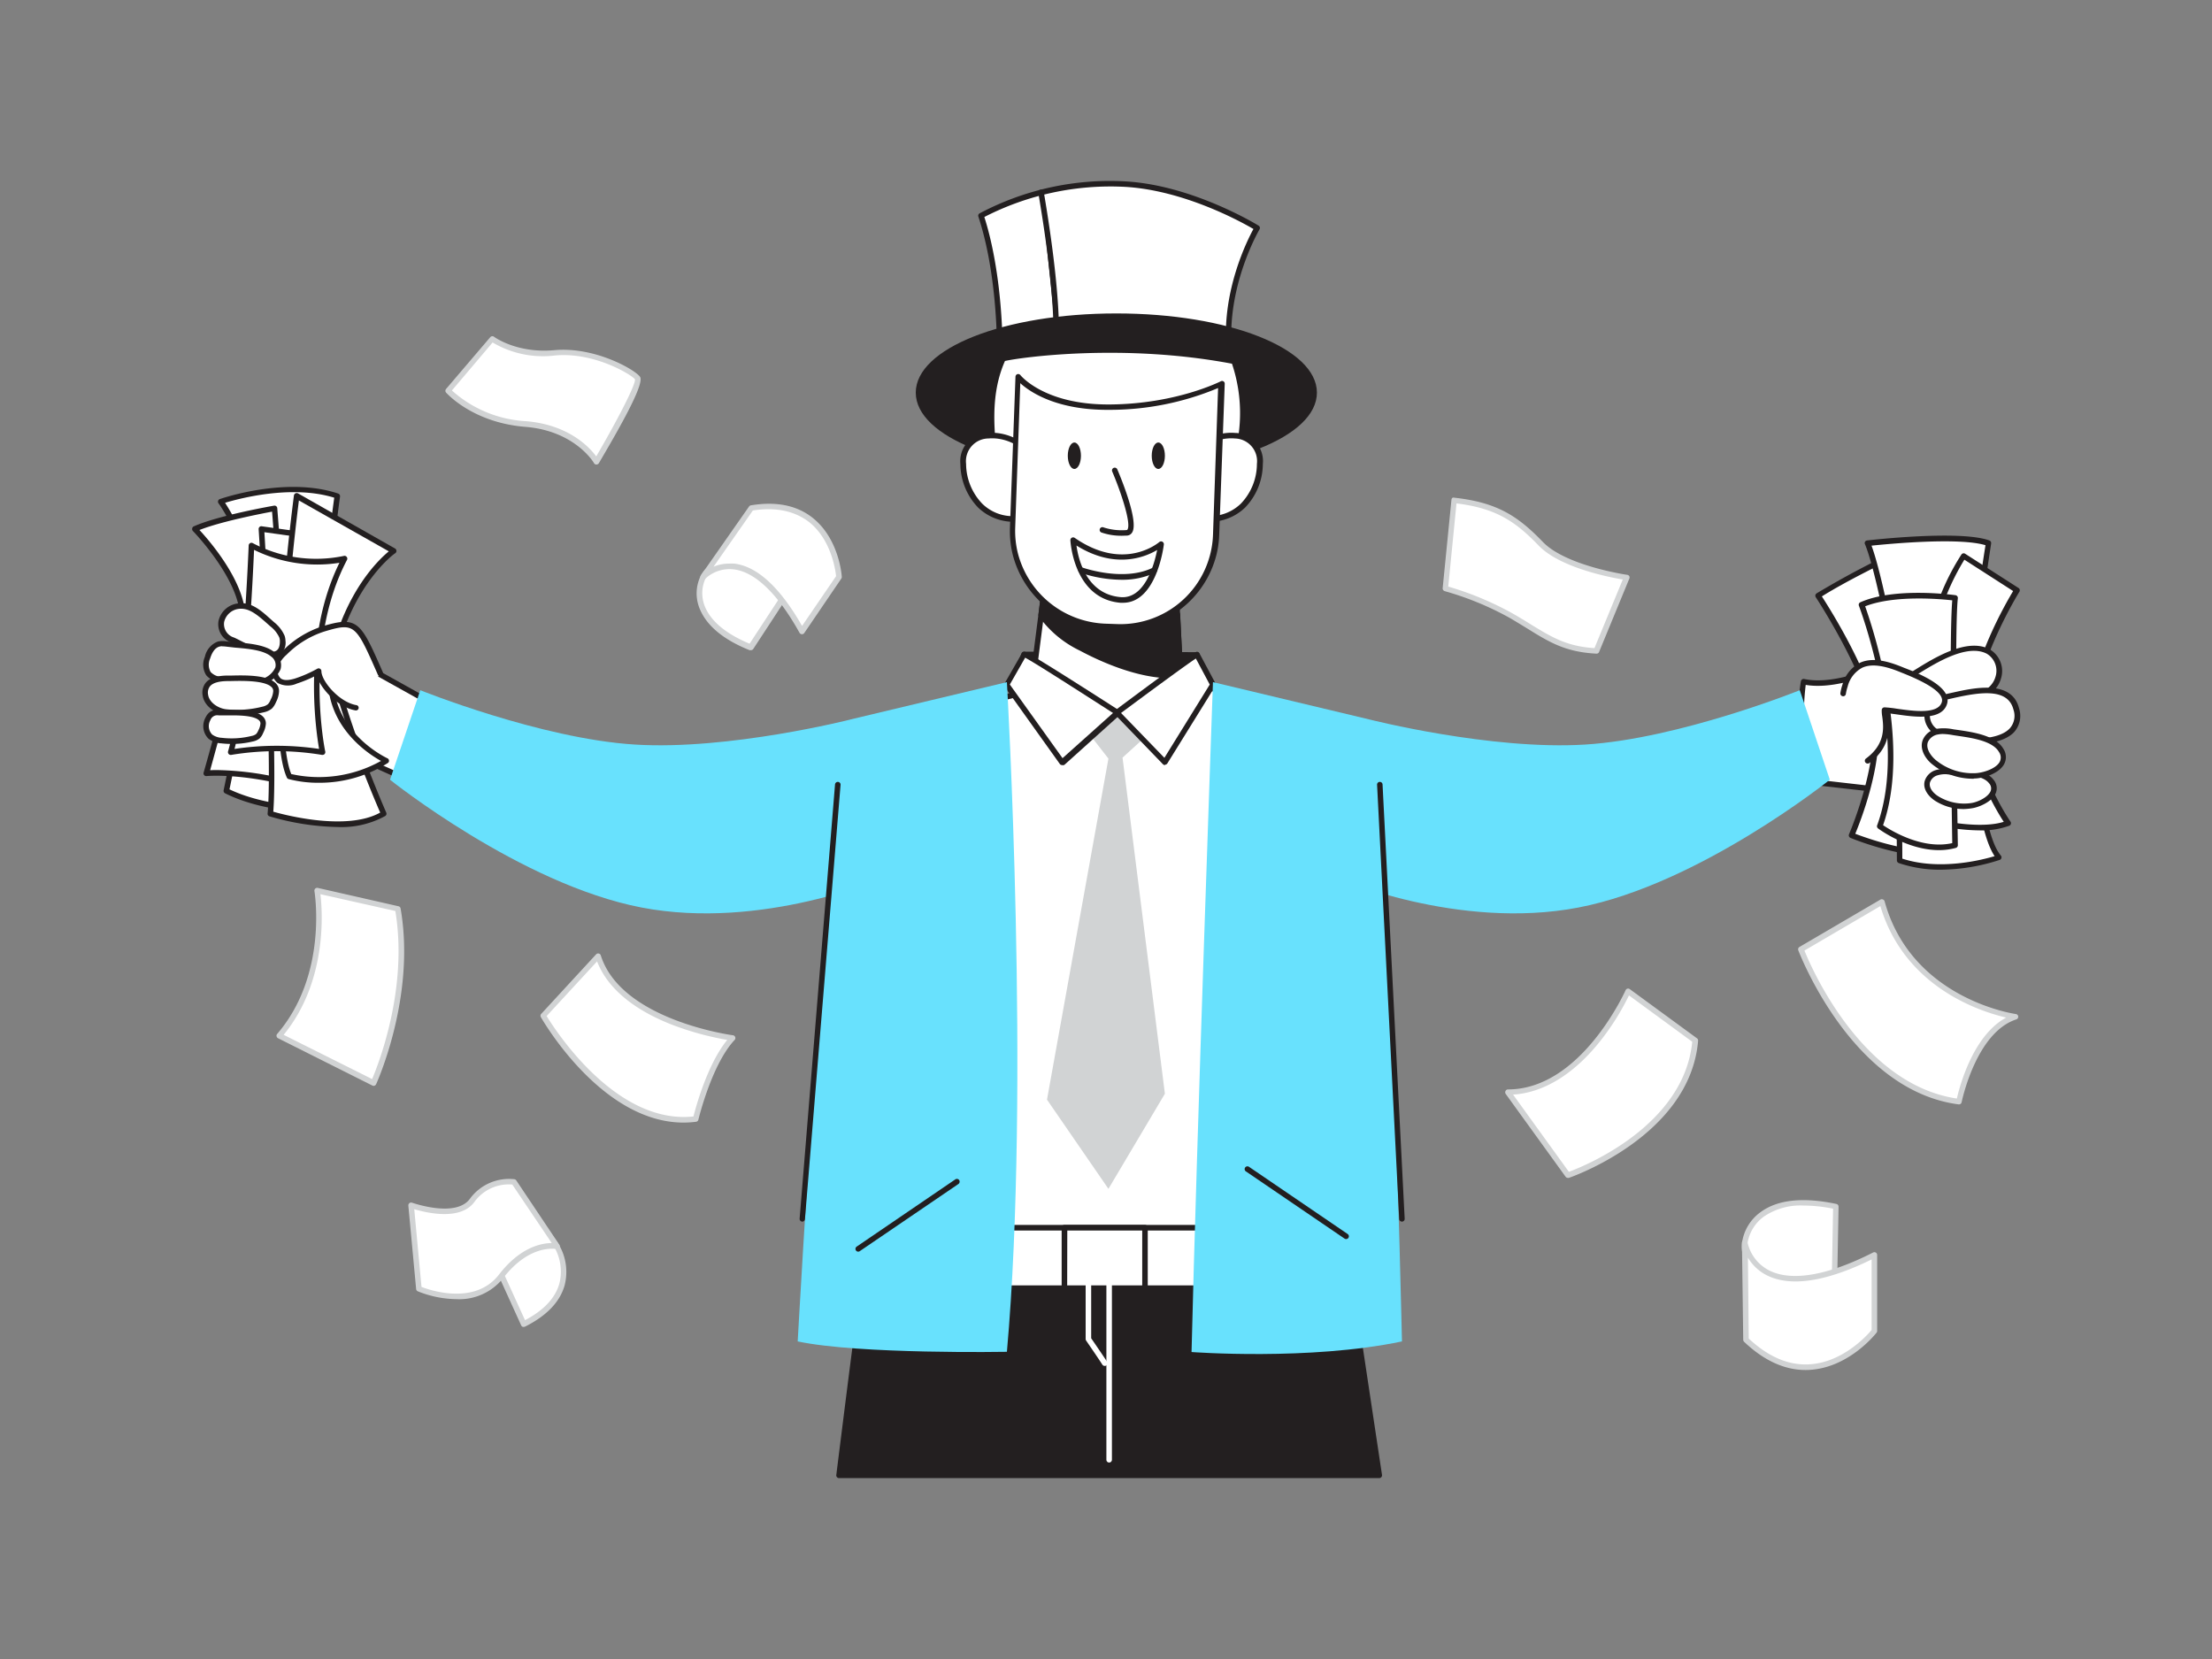 <svg xmlns="http://www.w3.org/2000/svg" viewBox="0 0 400 300"><rect x="0" y="0" width="400" height="300" fill="#808080" stroke="none"/><g id="_377_explosion_flatline" data-name="#377_explosion_flatline"><path d="M249.41,266.79l-7.85-52.19-81.7-7.15c-.66.76-4.06,26.64-8.14,59.34Z" fill="#231f20"/><path d="M249.41,267.29H151.72a.5.5,0,0,1-.49-.57c7.29-58.48,7.94-59.24,8.25-59.6a.48.48,0,0,1,.42-.17l81.7,7.16a.49.49,0,0,1,.45.42l7.86,52.18a.48.48,0,0,1-.12.4A.49.49,0,0,1,249.41,267.29Zm-97.12-1h96.54l-7.71-51.22-81-7.09C159.67,209.77,157.84,221.83,152.29,266.29Z" fill="#231f20"/><polygon points="177.75 127.06 177.75 226.56 227.8 226.56 223.31 125.11 199.77 121.61 177.75 127.06" fill="#fff"/><path d="M227.8,227.06H177.75a.5.5,0,0,1-.5-.5v-99.5a.51.51,0,0,1,.38-.49l22-5.44a.4.4,0,0,1,.19,0l23.54,3.49a.5.5,0,0,1,.43.47l4.49,101.46a.55.55,0,0,1-.14.37A.51.51,0,0,1,227.8,227.06Zm-49.55-1h49l-4.44-100.52-23-3.42-21.54,5.33Z" fill="#231f20"/><rect x="173.25" y="222.02" width="53.04" height="10.93" fill="#fff"/><path d="M226.28,233.44h-53a.5.5,0,0,1-.5-.5V222a.5.5,0,0,1,.5-.5h53a.5.5,0,0,1,.5.5v10.92A.5.5,0,0,1,226.28,233.44Zm-52.53-1h52v-9.92h-52Z" fill="#231f20"/><rect x="192.48" y="222.02" width="14.57" height="10.93" fill="#fff"/><path d="M207.05,233.44H192.48a.5.5,0,0,1-.5-.5V222a.5.5,0,0,1,.5-.5h14.57a.5.5,0,0,1,.5.5v10.92A.5.5,0,0,1,207.05,233.44Zm-14.07-1h13.57v-9.92H193Z" fill="#231f20"/><polygon points="196.57 132.21 200.44 137.18 189.33 198.85 200.44 214.98 210.65 197.78 202.99 137 208.26 132.21 202.1 128.87 196.57 132.21" fill="#d1d3d4"/><path d="M62.31,118.39l14.55,8.1S73.31,137.22,71.6,140l-16.9-7.61Z" fill="#fff"/><path d="M71.6,140.53a.46.46,0,0,1-.2-.05l-16.91-7.6a.53.53,0,0,1-.27-.3.51.51,0,0,1,0-.4l7.61-14a.48.48,0,0,1,.3-.24.51.51,0,0,1,.38,0l14.55,8.11a.48.48,0,0,1,.23.59c-.14.44-3.58,10.82-5.3,13.64A.51.51,0,0,1,71.6,140.53Zm-16.21-8.35,16,7.2c1.54-2.84,4.24-10.79,4.86-12.65L62.5,119.07Z" fill="#231f20"/><path d="M76,124.81s21.76,8.77,38.8,9.83,39.08-4.55,39.08-4.55l6,28.59s-22,9.62-43.86,5.43S70.53,141,70.53,141Z" fill="#68e1fd"/><path d="M180.75,61.72s0-12.45-3.36-22.71a49.48,49.48,0,0,1,26.07-5.72c12.26.68,23.87,7.94,23.87,7.94s-6.12,10.22-5,22C222.3,63.26,197.24,56.84,180.75,61.72Z" fill="#fff"/><path d="M222.3,63.76h-.12c-.25-.07-25.12-6.34-41.28-1.56a.48.48,0,0,1-.44-.07.52.52,0,0,1-.21-.4c0-.13,0-12.49-3.33-22.56a.48.48,0,0,1,.21-.58,50.26,50.26,0,0,1,26.36-5.79c12.25.68,24,7.94,24.1,8a.49.49,0,0,1,.17.68c-.06.1-6,10.24-5,21.74a.51.51,0,0,1-.17.42A.5.5,0,0,1,222.3,63.76ZM195.54,59.4a125.09,125.09,0,0,1,26.21,3.21c-.71-10.18,3.79-19.16,4.91-21.2-2.16-1.27-12.51-7-23.22-7.62A49.93,49.93,0,0,0,178,39.24c2.8,8.79,3.2,19.13,3.26,21.82A54.78,54.78,0,0,1,195.54,59.4Z" fill="#231f20"/><path d="M188.28,34.8c-.07,0,2.87,15.51,2.74,26.47" fill="#231f20"/><path d="M191,61.77h0a.5.5,0,0,1-.49-.51c.07-6.1-.79-14.61-2.57-25.3-.23-1.42-.25-1.53.2-1.65a.52.52,0,0,1,.63.48c0,.12.07.47.16,1,1.78,10.75,2.65,19.32,2.58,25.48A.51.51,0,0,1,191,61.77Z" fill="#231f20"/><ellipse cx="201.87" cy="70.98" rx="35.77" ry="13.82" fill="#231f20"/><path d="M201.87,85.29C181.53,85.29,165.6,79,165.6,71s15.93-14.32,36.27-14.32S238.14,63,238.14,71,222.21,85.29,201.87,85.29Zm0-27.63c-19.45,0-35.27,6-35.27,13.32s15.82,13.31,35.27,13.31,35.27-6,35.27-13.31S221.32,57.66,201.87,57.66Z" fill="#231f20"/><polygon points="185.17 118.3 216.45 118.39 215.9 128.97 193.81 128.97 183.08 124.42 185.17 118.3" fill="#231f20"/><path d="M215.9,129.47H193.81a.43.43,0,0,1-.19,0l-10.73-4.55a.5.5,0,0,1-.28-.62l2.09-6.12a.51.51,0,0,1,.47-.34h0l31.28.09a.48.48,0,0,1,.36.16.5.5,0,0,1,.14.37L216.4,129A.51.51,0,0,1,215.9,129.47Zm-22-1h21.51l.5-9.58-30.39-.09-1.82,5.34Z" fill="#231f20"/><path d="M181.36,64.84c-3.43,7.53-1.76,15.45-.9,23.32a2.61,2.61,0,0,0,.57,1.63c1,1.07,3,.37,4.37.35,1.94,0,3.93.26,5.87.35,3.35.15,6.7.25,10.06.2,4.83-.06,9.69.31,14.49-.38,2-.29,3.45-.29,4.8-1.75a11.58,11.58,0,0,0,2.12-3.42c.29-.7.53-1.41.75-2.11a28.39,28.39,0,0,0-.34-17.72C201.87,61.21,182.5,64.47,181.36,64.84Z" fill="#fff"/><path d="M208.53,91.23l-2.95,0c-1.42,0-2.83,0-4.25,0-2.93,0-6.14,0-10.08-.21-.75,0-1.51-.09-2.27-.15-1.18-.1-2.39-.19-3.57-.19-.33,0-.71.06-1.12.11-1.2.16-2.69.35-3.62-.61a3.1,3.1,0,0,1-.71-1.93c-.12-1.07-.25-2.15-.38-3.22-.83-6.75-1.69-13.73,1.33-20.36a.5.5,0,0,1,.3-.27c1.52-.49,20.79-3.63,42,.46a.52.52,0,0,1,.38.32,29.06,29.06,0,0,1,.35,18,22.06,22.06,0,0,1-.77,2.16A12.14,12.14,0,0,1,221,88.9c-1.31,1.41-2.66,1.59-4.38,1.81l-.72.1A51.82,51.82,0,0,1,208.53,91.23Zm-5.92-1,3,0a66.41,66.41,0,0,0,10.16-.39l.73-.1c1.64-.21,2.71-.35,3.78-1.5a10.78,10.78,0,0,0,2-3.27,21.14,21.14,0,0,0,.74-2.07,28.05,28.05,0,0,0-.24-17.13c-19.88-3.77-38.52-1.09-41.05-.49-2.79,6.31-1.95,13.07-1.15,19.61.13,1.08.27,2.15.38,3.23a2.25,2.25,0,0,0,.44,1.34c.58.61,1.69.46,2.77.32a11.5,11.5,0,0,1,1.24-.12c1.21,0,2.46.09,3.66.19.75.06,1.5.12,2.23.16,3.93.18,7.12.24,10,.2Z" fill="#231f20"/><path d="M187.34,84.76c-1-6.76-13.48-8.81-13.17-.86a10.93,10.93,0,0,0,3.07,7.54,8.48,8.48,0,0,0,8.38,2" fill="#fff"/><path d="M183.22,94.36a9.29,9.29,0,0,1-6.33-2.56,11.43,11.43,0,0,1-3.22-7.88,5.1,5.1,0,0,1,5-5.63c3.88-.35,8.6,2.2,9.2,6.4a.5.5,0,0,1-.43.56.48.48,0,0,1-.56-.42c-.52-3.65-4.69-5.85-8.12-5.54a4.11,4.11,0,0,0-4.06,4.59,10.49,10.49,0,0,0,2.92,7.2A7.9,7.9,0,0,0,185.45,93a.5.5,0,0,1,.64.3.51.51,0,0,1-.31.64A7.56,7.56,0,0,1,183.22,94.36Z" fill="#231f20"/><path d="M214.63,84.76c1-6.76,13.47-8.81,13.16-.86a10.92,10.92,0,0,1-3.06,7.54,8.49,8.49,0,0,1-8.38,2" fill="#fff"/><path d="M218.75,94.36a7.62,7.62,0,0,1-2.57-.43.5.5,0,0,1-.3-.64.49.49,0,0,1,.64-.3,8,8,0,0,0,7.86-1.91,10.43,10.43,0,0,0,2.91-7.2,4.1,4.1,0,0,0-4-4.59c-3.43-.31-7.61,1.89-8.12,5.54a.5.5,0,0,1-1-.14c.59-4.2,5.33-6.75,9.19-6.4a5.09,5.09,0,0,1,5,5.63,11.43,11.43,0,0,1-3.22,7.88A9.26,9.26,0,0,1,218.75,94.36Z" fill="#231f20"/><path d="M186.37,125.94s5.79,2.62,15.73,2.93,11.59-2.09,11.59-2.09l-.24-4.71-.55-11-.52-10.24-22.69-.7-1.08,8.33-.33,2.7Z" fill="#fff"/><path d="M203.81,129.4l-1.73,0c-9.92-.31-15.68-2.86-15.91-3a.48.48,0,0,1-.29-.52l3.32-25.77a.47.47,0,0,1,.51-.44l22.69.7a.49.49,0,0,1,.48.47l1.31,25.92a.56.56,0,0,1-.09.31C213.92,127.32,212.22,129.4,203.81,129.4Zm-16.89-3.77a46.82,46.82,0,0,0,15.19,2.74c8.14.25,10.57-1.35,11.07-1.78l-1.27-25.24-21.78-.66Z" fill="#231f20"/><path d="M188.28,111.2a19.32,19.32,0,0,0,7.22,6c4.79,2.55,12,5.47,17.95,4.85l-.55-11a62.69,62.69,0,0,1-13.08-.32c-3.82-.42-7.75-.87-11.21-2.29Z" fill="#231f20"/><path d="M211.76,122.65c-6.14,0-12.85-3.05-16.49-5a19.48,19.48,0,0,1-7.41-6.19.47.47,0,0,1-.08-.33l.33-2.7a.51.51,0,0,1,.69-.4c3.5,1.43,7.52,1.86,11.07,2.25a61.93,61.93,0,0,0,13,.32.5.5,0,0,1,.37.12.49.49,0,0,1,.17.36l.55,11a.51.51,0,0,1-.45.53A16.63,16.63,0,0,1,211.76,122.65Zm-23-11.57a19,19,0,0,0,7,5.7c3.79,2,11,5.28,17.19,4.83l-.5-10a62.7,62.7,0,0,1-12.67-.37A44.32,44.32,0,0,1,189,109.2Z" fill="#231f20"/><path d="M220.84,69.37l-1,27.33a17.07,17.07,0,0,1-.47,3.46,17.38,17.38,0,0,1-17.51,13.19l-2-.08a17.25,17.25,0,0,1-16.78-17.84l1-27.32s4.3,5.61,16.61,5.5S220.84,69.37,220.84,69.37Z" fill="#fff"/><path d="M202.5,113.86h-.61l-2-.08a17.94,17.94,0,0,1-16.72-13.34,17.54,17.54,0,0,1-.54-5l1-27.32a.51.51,0,0,1,.34-.46.52.52,0,0,1,.55.17c.05.06,4.26,5.31,15.88,5.31h.34c12-.1,19.87-4.14,20-4.18a.47.47,0,0,1,.5,0,.48.48,0,0,1,.23.44l-1,27.32a17.24,17.24,0,0,1-.49,3.57A17.92,17.92,0,0,1,202.5,113.86Zm-18-44.56-.92,26.14a16.63,16.63,0,0,0,.52,4.74,17,17,0,0,0,15.78,12.6l2,.07a16.75,16.75,0,0,0,17.47-16.17l.92-26.51a50.64,50.64,0,0,1-19.64,3.94C191.13,74.2,186.31,70.93,184.51,69.3Z" fill="#231f20"/><path d="M201.59,85.08s4.72,11.07,2.19,11.27a10.84,10.84,0,0,1-4.37-.51" fill="#fff"/><path d="M202.86,96.88a10.9,10.9,0,0,1-3.63-.57.5.5,0,1,1,.35-.93,10.76,10.76,0,0,0,4.16.47.18.18,0,0,0,.15-.1c.69-1.14-1.2-6.81-2.76-10.47a.5.5,0,1,1,.92-.39c.66,1.55,3.9,9.38,2.69,11.38a1.17,1.17,0,0,1-.92.58Z" fill="#231f20"/><ellipse cx="194.28" cy="82.41" rx="1.19" ry="2.39" fill="#231f20"/><ellipse cx="209.46" cy="82.41" rx="1.19" ry="2.39" fill="#231f20"/><path d="M216.45,118.39c-.43,0-14.49,10.48-14.49,10.48l8.69,9,8.69-14Z" fill="#fff"/><path d="M210.65,138.35a.52.52,0,0,1-.36-.16l-8.69-9a.48.48,0,0,1-.13-.39.46.46,0,0,1,.2-.36c14.18-10.58,14.57-10.58,14.78-10.58a.5.5,0,0,1,.44.27l2.89,5.41a.5.5,0,0,1,0,.5l-8.68,14a.48.48,0,0,1-.37.23Zm-7.93-9.42,7.84,8.11,8.2-13.25-2.51-4.71C214.52,120.2,207.61,125.29,202.72,128.93Z" fill="#231f20"/><path d="M185.17,118.3c.46,0,16.93,10.57,16.93,10.57l-10,9-10.05-14Z" fill="#fff"/><path d="M192.06,138.35H192a.49.49,0,0,1-.35-.2l-10-14a.48.48,0,0,1,0-.54l3.16-5.51a.5.5,0,0,1,.43-.25c.18,0,.61,0,17.2,10.65a.51.51,0,0,1,.23.38.5.5,0,0,1-.17.41l-10,9A.51.51,0,0,1,192.06,138.35Zm-9.45-14.57,9.53,13.32,9.13-8.17c-5.82-3.73-14-9-15.89-10Z" fill="#231f20"/><path d="M203.08,109l-.47,0c-8.5-.72-9.05-11.21-9.05-11.31a.5.5,0,0,1,.78-.43c8.84,6.12,15,1,15.3.76a.5.5,0,0,1,.56-.06.51.51,0,0,1,.26.5C210.41,98.89,209.12,109,203.08,109Zm-8.42-10.36c.34,2.51,1.81,8.82,8,9.34,4.35.35,6.07-5.9,6.59-8.53C207.11,100.74,201.63,103,194.66,98.65Z" fill="#231f20"/><path d="M202.8,104.84a23.84,23.84,0,0,1-7.49-1.29.49.49,0,0,1-.3-.64.51.51,0,0,1,.64-.3c.08,0,7.53,2.71,12.91,0a.5.5,0,0,1,.67.23.51.51,0,0,1-.22.67A14,14,0,0,1,202.8,104.84Z" fill="#231f20"/><path d="M64.39,115.36S46.71,125.8,52.7,131.69" fill="#fff"/><path d="M52.7,132.19a.49.49,0,0,1-.35-.15A4.27,4.27,0,0,1,51,128.31c.73-6,12.63-13.08,13.13-13.38a.51.51,0,0,1,.69.18.49.49,0,0,1-.18.68c-.12.08-12,7.14-12.65,12.64a3.3,3.3,0,0,0,1.06,2.9.5.5,0,0,1-.35.86Z" fill="#231f20"/><path d="M40.93,143s5.9-27.71,5.22-36-6.23-16.28-6.23-16.28,11.8-4.1,21.07-1c0,0-5.55,39.83-2.3,47.87s3.62,8.92,3.62,8.92S49.63,147.36,40.93,143Z" fill="#fff"/><path d="M59.48,147.06c-4.27,0-12.48-.46-18.77-3.6a.5.5,0,0,1-.27-.56c.06-.27,5.87-27.73,5.21-35.89s-6.09-16-6.14-16a.5.5,0,0,1,.24-.76c.49-.17,12.08-4.13,21.4-1a.51.51,0,0,1,.34.54c-.06.4-5.5,39.79-2.34,47.62s3.6,8.87,3.62,8.91a.5.5,0,0,1,0,.46.49.49,0,0,1-.39.24C62.19,147,61.13,147.06,59.48,147.06Zm-18-4.33c7.3,3.49,17.35,3.39,20.07,3.29l-3.35-8.26C55.11,130,59.82,94.54,60.44,90c-7.74-2.4-17.25.17-19.74.92,1.28,2,5.36,8.77,5.95,16C47.29,114.8,42.24,139.23,41.5,142.73Z" fill="#231f20"/><path d="M49.66,91.93s-10,1.74-14.45,3.73c0,0,9.38,9.57,8.61,16.9s-6.55,27.27-6.55,27.27,6.19-.67,16.21,2.06Z" fill="#fff"/><path d="M53.48,142.39l-.13,0c-9.8-2.67-16-2.05-16-2.05a.5.5,0,0,1-.43-.17.48.48,0,0,1-.1-.46c.06-.2,5.77-20,6.53-27.18.74-7-8.37-16.41-8.46-16.5a.49.49,0,0,1-.14-.44A.52.52,0,0,1,35,95.2c4.48-2,14.15-3.69,14.56-3.76a.5.5,0,0,1,.39.1.48.48,0,0,1,.19.35l3.83,50a.49.49,0,0,1-.18.42A.47.47,0,0,1,53.48,142.39Zm-14.24-3.14a55.08,55.08,0,0,1,13.69,2L49.2,92.52c-2,.38-9.16,1.76-13.13,3.32,2,2.15,8.94,10.21,8.25,16.77S39,135.65,38,139.28Q38.43,139.25,39.24,139.25Z" fill="#231f20"/><path d="M47.27,95.66s2.61,40.71,1.61,51.49c0,0,13.67,4.26,20.51,0,0,0-12.8-29-9.94-37.57S63.18,97.9,63.18,97.9Z" fill="#fff"/><path d="M61,149.55a46.27,46.27,0,0,1-12.26-1.93.48.48,0,0,1-.35-.52c1-10.61-1.59-51-1.62-51.41a.51.51,0,0,1,.16-.4.47.47,0,0,1,.41-.12L63.25,97.4a.49.49,0,0,1,.34.22.5.5,0,0,1,.07.41s-.91,3.22-3.74,11.71c-2.76,8.3,9.8,36.92,9.93,37.21a.5.5,0,0,1-.2.62A16.49,16.49,0,0,1,61,149.55Zm-11.58-2.77c2.2.63,13.3,3.52,19.33.16-1.6-3.69-12.51-29.31-9.78-37.52,2.17-6.5,3.2-9.88,3.56-11.11L47.81,96.24C48.12,101.31,50.24,136.28,49.42,146.78Z" fill="#231f20"/><path d="M53.65,89.7s-5.47,41.58-1.33,50.7a23.18,23.18,0,0,0,17.57-2.83s-12.82-5.73-9.56-19.18S71.21,99.64,71.21,99.64Z" fill="#fff"/><path d="M57.71,141.55a21.27,21.27,0,0,1-5.53-.67.48.48,0,0,1-.31-.28c-4.16-9.13,1.06-49.27,1.28-51a.51.51,0,0,1,.27-.38.49.49,0,0,1,.47,0L71.46,99.2a.51.51,0,0,1,0,.85c-.08,0-7.51,5.37-10.69,18.46-3.12,12.89,9.16,18.55,9.28,18.61a.47.47,0,0,1,.29.42.46.46,0,0,1-.23.45A23.08,23.08,0,0,1,57.71,141.55Zm-5-1.57a23,23,0,0,0,16.19-2.38C66,136,57,129.94,59.84,118.27c2.77-11.41,8.56-17,10.47-18.57L54.05,90.5C53.35,96.06,49.11,131.36,52.68,140Z" fill="#231f20"/><path d="M45.47,98.64s-1.1,28.59-3.75,37.37a50.42,50.42,0,0,1,16.61,0s-4.14-19.6,4-35C62.31,101,54.6,103.24,45.47,98.64Z" fill="#fff"/><path d="M58.33,136.51h-.1a50.22,50.22,0,0,0-16.42,0,.51.51,0,0,1-.57-.64c2.6-8.62,3.72-37,3.73-37.24a.5.5,0,0,1,.73-.42,24.57,24.57,0,0,0,16.47,2.32.49.49,0,0,1,.52.17.5.5,0,0,1,.06.55c-7.94,15.06-4,34.47-3.93,34.66a.52.52,0,0,1-.14.46A.51.51,0,0,1,58.33,136.51ZM45.94,99.43c-.19,4.55-1.25,27.26-3.53,36a51.74,51.74,0,0,1,15.29,0c-.62-3.63-3-20.11,3.68-33.66A25.83,25.83,0,0,1,45.94,99.43Z" fill="#231f20"/><path d="M64.39,128c-3.4-.58-6.79-4.69-6.74-6.64a24,24,0,0,1-4.13,1.8,3.42,3.42,0,0,1-3,0,2.43,2.43,0,0,1-.71-2.67A6,6,0,0,1,51.47,118a17.57,17.57,0,0,1,7-4.31c6-1.81,6.32-1,10.31,8.06" fill="#fff"/><path d="M64.39,128.47h-.08c-3.29-.56-6.44-4.06-7.06-6.36a23.67,23.67,0,0,1-3.57,1.5,3.92,3.92,0,0,1-3.48-.11,2.91,2.91,0,0,1-.89-3.23,6.36,6.36,0,0,1,1.82-2.59,17.82,17.82,0,0,1,7.19-4.43c6.4-1.93,6.91-.78,10.85,8.17l.07.17a.5.5,0,0,1-.26.66.51.51,0,0,1-.66-.25l-.07-.17c-3.94-8.94-4.09-9.29-9.64-7.62a16.87,16.87,0,0,0-6.79,4.19,5.6,5.6,0,0,0-1.56,2.17,2,2,0,0,0,.52,2.12c.55.38,1.37.37,2.59,0a22.89,22.89,0,0,0,4-1.76.47.47,0,0,1,.5,0,.5.5,0,0,1,.25.44c0,1.76,3.18,5.6,6.32,6.14a.48.48,0,0,1,.41.57A.49.49,0,0,1,64.39,128.47Z" fill="#231f20"/><path d="M50.89,115.11a2.3,2.3,0,0,1,.14.73c.13,5.36-7.06.73-9-.09-3.58-1.5-2.29-6,1.43-6.16,1.81-.09,3.35,1.19,4.69,2.4l1,.89A5.85,5.85,0,0,1,50.89,115.11Z" fill="#fff"/><path d="M49,118.89c-1.84,0-4.23-1.22-5.94-2.1-.49-.25-.9-.46-1.19-.58a3.51,3.51,0,0,1-2.36-3.9,4.09,4.09,0,0,1,4-3.22c1.94-.11,3.57,1.2,5.05,2.53l1,.89a6.39,6.39,0,0,1,1.9,2.44h0a3,3,0,0,1,.16.88,2.85,2.85,0,0,1-1.1,2.68A2.67,2.67,0,0,1,49,118.89Zm-5.32-8.81h-.15a3.1,3.1,0,0,0-3,2.4,2.54,2.54,0,0,0,1.77,2.8c.31.13.74.35,1.25.61,1.78.91,5.1,2.6,6.43,1.77.44-.28.65-.89.63-1.81a2,2,0,0,0-.11-.59,5.45,5.45,0,0,0-1.62-2l-1-.89C46.54,111.21,45.16,110.08,43.64,110.08Z" fill="#231f20"/><path d="M41,116.44a4,4,0,0,0-1.47,0,3.44,3.44,0,0,0-2,2.49,3.3,3.3,0,0,0,.17,2.9,3.47,3.47,0,0,0,2,1.06,20.71,20.71,0,0,0,7,.53c2.5-.24,5.29-2.9,2.68-5.14C47.48,116.71,43.31,116.71,41,116.44Z" fill="#fff"/><path d="M44.69,124a20.8,20.8,0,0,1-5.14-.64,3.87,3.87,0,0,1-2.25-1.24,3.57,3.57,0,0,1-.25-3.35A3.77,3.77,0,0,1,39.43,116a4.44,4.44,0,0,1,1.66,0h0c.44.06.95.1,1.49.14,2.43.2,5.46.45,7.07,1.83A2.88,2.88,0,0,1,50.74,121a4.88,4.88,0,0,1-4.05,2.9C46,124,45.35,124,44.69,124Zm-4.48-7.14a1.77,1.77,0,0,0-.52.06c-.92.24-1.43,1.3-1.69,2.15a2.72,2.72,0,0,0,.09,2.45,3,3,0,0,0,1.71.87,19.66,19.66,0,0,0,6.79.52,3.84,3.84,0,0,0,3.2-2.21,1.88,1.88,0,0,0-.79-2c-1.37-1.17-4.33-1.41-6.5-1.59L41,116.94h0A6.48,6.48,0,0,0,40.21,116.88Z" fill="#231f20"/><path d="M41.25,122.66c-1.93,0-4.45.43-4.11,3,.22,1.73,2.1,2.9,3.71,3.07a18.8,18.8,0,0,0,6.72-.48,2.77,2.77,0,0,0,1.23-.56,3.11,3.11,0,0,0,.61-1,4.19,4.19,0,0,0,.51-1.77C49.9,122.18,43.07,122.66,41.25,122.66Z" fill="#fff"/><path d="M42.88,129.36a18.12,18.12,0,0,1-2.08-.11c-1.85-.2-3.9-1.56-4.16-3.51a2.84,2.84,0,0,1,.6-2.32c.74-.84,2-1.25,4-1.26H42c2.2-.05,6.29-.14,7.83,1.36a1.94,1.94,0,0,1,.63,1.45,4.67,4.67,0,0,1-.55,2,3.64,3.64,0,0,1-.73,1.15,3.38,3.38,0,0,1-1.45.68A19.56,19.56,0,0,1,42.88,129.36Zm-1.63-6.2c-1.63,0-2.73.31-3.26.92a1.86,1.86,0,0,0-.36,1.53c.19,1.44,1.85,2.49,3.27,2.65a18.54,18.54,0,0,0,6.55-.47,2.39,2.39,0,0,0,1-.45,2.45,2.45,0,0,0,.49-.82,3.75,3.75,0,0,0,.47-1.56.94.94,0,0,0-.33-.73c-1.24-1.21-5.35-1.12-7.11-1.08Zm0-.5Z" fill="#231f20"/><path d="M40.43,128.88c-1.31,0-2.19-.21-2.84,1.13a2.7,2.7,0,0,0,.43,3.18,3.56,3.56,0,0,0,2,.73,15.6,15.6,0,0,0,5.57-.36,1.77,1.77,0,0,0,1.53-1.26,3.53,3.53,0,0,0,.44-1.46C47.6,128.54,41.93,128.89,40.43,128.88Z" fill="#fff"/><path d="M41.87,134.53a16.61,16.61,0,0,1-1.87-.11,4,4,0,0,1-2.32-.86,3.2,3.2,0,0,1-.54-3.76c.71-1.48,1.75-1.46,2.86-1.43h1c1.83,0,5.25-.07,6.54,1.2a1.73,1.73,0,0,1,.54,1.27,4.13,4.13,0,0,1-.48,1.67,3,3,0,0,1-.63,1,2.84,2.84,0,0,1-1.24.57A16,16,0,0,1,41.87,134.53Zm-2.34-5.17a1.33,1.33,0,0,0-1.49.87,2.21,2.21,0,0,0,.32,2.59,3.21,3.21,0,0,0,1.76.6,15.05,15.05,0,0,0,5.39-.34,1.88,1.88,0,0,0,.8-.34,2.1,2.1,0,0,0,.4-.65,3.23,3.23,0,0,0,.39-1.25.77.77,0,0,0-.24-.56c-1-1-4.38-.93-5.83-.91h-1.5Z" fill="#231f20"/><path d="M337.72,121.61s-6.61,2.75-11.56,1.65c0,0-2.21,12.57,3.16,18.33l19.13,2.18Z" fill="#fff"/><path d="M348.45,144.27h-.06l-19.13-2.17a.52.52,0,0,1-.3-.16c-5.48-5.87-3.39-18.23-3.3-18.75a.48.48,0,0,1,.22-.33.47.47,0,0,1,.38-.08c4.74,1.06,11.2-1.59,11.26-1.62a.5.5,0,0,1,.65.24l10.73,22.16a.5.5,0,0,1-.45.72Zm-18.89-3.16,18,2.06-10.13-20.92c-1.53.57-6.63,2.32-10.9,1.6C326.25,126.21,325.17,136.2,329.56,141.11Z" fill="#231f20"/><path d="M343.52,99.87a161.5,161.5,0,0,0-14.75,7.84s9.36,14.13,10.32,22.76-4.26,20.59-4.26,20.59,10.74,4.4,16.86,2.89Z" fill="#fff"/><path d="M348.73,154.77c-6.1,0-13.72-3.09-14.09-3.25a.5.5,0,0,1-.28-.27.48.48,0,0,1,0-.39c.05-.12,5.16-12,4.22-20.34S328.45,108.13,328.35,108a.52.52,0,0,1-.07-.38.52.52,0,0,1,.22-.32,162.28,162.28,0,0,1,14.81-7.87.5.5,0,0,1,.71.37l8.16,54.09a.5.5,0,0,1-.37.56A13.17,13.17,0,0,1,348.73,154.77Zm-13.24-4c2.06.79,10.41,3.79,15.63,2.78l-8-52.95c-2.12,1-9.33,4.51-13.67,7.25,1.6,2.46,9.25,14.65,10.13,22.55S336.46,148.43,335.49,150.78Z" fill="#231f20"/><path d="M341.84,115s-2.34-12.53-4.12-16.79c0,0,16.65-1.93,21.88,0,0,0-3.62,22.15-3,30.68s1.61,22.3,4.91,26.15c0,0-9.72,3.44-18,.55C343.52,155.6,343.43,122.68,341.84,115Z" fill="#fff"/><path d="M351,157.27a23.07,23.07,0,0,1-7.64-1.2.52.52,0,0,1-.34-.47c0-.33-.1-32.95-1.67-40.49h0c0-.13-2.35-12.52-4.1-16.69a.51.51,0,0,1,0-.45.52.52,0,0,1,.38-.24c.68-.08,16.83-1.92,22.11,0a.5.5,0,0,1,.32.55c0,.22-3.6,22.19-3,30.57l0,.46c.61,8.13,1.63,21.74,4.76,25.4a.51.51,0,0,1,.1.45.48.48,0,0,1-.32.34A35.14,35.14,0,0,1,351,157.27Zm-7-2c6.74,2.2,14.43.23,16.69-.45-3-4.52-3.93-17-4.56-25.38l0-.47c-.6-8,2.4-27.2,2.91-30.38-4.82-1.46-17.59-.23-20.61.08,1.74,4.7,3.81,15.71,3.91,16.27C343.85,122.21,344,151.47,344,155.24Z" fill="#231f20"/><path d="M355.14,100.56a42.14,42.14,0,0,0-5.73,13.9c-1.92,8.53,1.52,34.4,1.52,34.4s7.87,1.79,12.26,0c0,0-7.07-10.05-6.57-20s8.17-22.15,8.17-22.15Z" fill="#fff"/><path d="M358,150.16a36.41,36.41,0,0,1-7.22-.81.51.51,0,0,1-.39-.43c-.14-1.06-3.43-26-1.51-34.58a42.17,42.17,0,0,1,5.81-14.07.49.49,0,0,1,.68-.13l9.65,6.19a.5.5,0,0,1,.15.68c-.08.13-7.6,12.26-8.09,21.92s6.41,19.54,6.48,19.64a.51.51,0,0,1,.07.43.49.49,0,0,1-.29.32A14.54,14.54,0,0,1,358,150.16Zm-6.66-1.72c1.46.29,7.29,1.34,11,.17-1.47-2.25-6.75-11-6.3-19.73.45-9,6.61-19.7,8-22l-8.82-5.67a43.45,43.45,0,0,0-5.38,13.33C348.14,122.38,351,145.32,351.38,148.44Z" fill="#231f20"/><path d="M336.61,109.36s9.22,24,3.31,40.05c0,0,7,5.23,13.62,3.44,0,0-.69-38.67,0-44.73C353.54,108.12,342.81,106.61,336.61,109.36Z" fill="#fff"/><path d="M350.62,153.73c-5.67,0-10.75-3.73-11-3.92a.49.49,0,0,1-.17-.57c5.78-15.74-3.21-39.46-3.3-39.7a.49.49,0,0,1,.26-.63c6.25-2.78,16.76-1.34,17.2-1.28a.5.5,0,0,1,.43.55c-.68,6,0,44.27,0,44.66a.5.5,0,0,1-.37.49A11.47,11.47,0,0,1,350.62,153.73Zm-10.1-4.51c1.36.92,7.08,4.48,12.51,3.24-.07-4.22-.61-36.91,0-43.9-2.08-.24-10.45-1-15.75,1.08C338.47,113,345.73,134.36,340.52,149.22Z" fill="#231f20"/><path d="M345.74,122c-1,.63-2.11,1.45-2.21,2.64-.11,1.35,1.17,2.44,2.46,2.86a11.25,11.25,0,0,0,5.1.18,40.57,40.57,0,0,0,4.49-.91c2.3-.6,5-1.65,5.76-4.17a4.06,4.06,0,0,0-1.83-4.82C355.4,115.71,349.07,120,345.74,122Z" fill="#fff"/><path d="M348.61,128.41a9.12,9.12,0,0,1-2.78-.4c-1.44-.48-2.93-1.73-2.8-3.38.12-1.42,1.37-2.36,2.45-3h0l.74-.46c3.53-2.2,9.45-5.87,13.51-3.79a4.54,4.54,0,0,1,2.08,5.42c-.85,2.82-3.89,3.92-6.1,4.5a37.8,37.8,0,0,1-4.55.92A18.79,18.79,0,0,1,348.61,128.41Zm-2.61-6c-.93.57-1.89,1.29-2,2.25s1,2,2.11,2.35a11,11,0,0,0,4.88.15,39.47,39.47,0,0,0,4.43-.89c2.15-.57,4.71-1.52,5.41-3.83a3.59,3.59,0,0,0-1.58-4.24c-3.57-1.82-9.18,1.67-12.53,3.75Z" fill="#231f20"/><path d="M352.81,125.82c-1.6.34-3.42.85-4.11,2.33a3.46,3.46,0,0,0,.9,3.78,7.36,7.36,0,0,0,3.7,1.74c3.86.84,12.88.8,11.3-5.49C363.36,123.21,356.2,125.09,352.81,125.82Z" fill="#fff"/><path d="M357.11,134.55a19.22,19.22,0,0,1-3.92-.39,7.65,7.65,0,0,1-3.94-1.87,4,4,0,0,1-1-4.35c.76-1.62,2.59-2.21,4.46-2.61h0l.59-.13c3.67-.81,10.5-2.31,11.8,2.86a4.41,4.41,0,0,1-.94,4.39C362.62,134,359.75,134.55,357.11,134.55Zm-4.2-8.24c-1.51.32-3.16.77-3.76,2.05a3,3,0,0,0,.8,3.22,6.82,6.82,0,0,0,3.45,1.61c3,.64,8,.62,10-1.44a3.43,3.43,0,0,0,.69-3.45c-1-3.9-6-3.14-10.62-2.12Z" fill="#231f20"/><path d="M352.56,139.55a7,7,0,0,0-2.38.22,2.44,2.44,0,0,0-1.65,1.61c-.3,1.18.63,2.33,1.65,3a9.34,9.34,0,0,0,6.33,1.33c1.83-.25,5.3-2.06,3.57-4.35C358.63,139.42,354.68,139.62,352.56,139.55Z" fill="#fff"/><path d="M355.17,146.3a9.58,9.58,0,0,1-5.26-1.5c-1.14-.75-2.24-2.08-1.87-3.54a3,3,0,0,1,2-2,7.1,7.1,0,0,1,2.56-.25l.83,0c2.25,0,5.64.09,7.07,2a2.32,2.32,0,0,1,.4,2.41c-.66,1.56-3,2.55-4.31,2.74A11,11,0,0,1,355.17,146.3ZM351.93,140a4.86,4.86,0,0,0-1.59.21A2,2,0,0,0,349,141.5c-.24,1,.63,1.93,1.45,2.46a8.89,8.89,0,0,0,6,1.26c1.13-.16,3-1,3.51-2.14a1.35,1.35,0,0,0-.26-1.42c-1.14-1.51-4.24-1.56-6.29-1.59l-.85,0Z" fill="#231f20"/><path d="M353.24,132.42a8.35,8.35,0,0,0-2.86-.11,3,3,0,0,0-2.21,1.65c-.53,1.36.4,2.86,1.51,3.82a11.11,11.11,0,0,0,7.28,2.54c2.22,0,6.61-1.63,4.92-4.61C360.44,133.2,355.74,132.83,353.24,132.42Z" fill="#fff"/><path d="M356.91,140.82a11.72,11.72,0,0,1-7.56-2.66c-1.22-1-2.29-2.75-1.64-4.38a3.41,3.41,0,0,1,2.57-2,8.66,8.66,0,0,1,3,.11h0l1,.14c2.64.39,6.63,1,8,3.39a2.7,2.7,0,0,1,.09,2.83c-1,1.71-3.83,2.53-5.43,2.53Zm-5.55-8.09a4.24,4.24,0,0,0-.88.08,2.43,2.43,0,0,0-1.84,1.34c-.45,1.14.45,2.46,1.36,3.25a10.47,10.47,0,0,0,7,2.42c1.4,0,3.83-.73,4.58-2a1.72,1.72,0,0,0-.1-1.83c-1.14-2-4.83-2.54-7.28-2.9l-1-.15h0A11.43,11.43,0,0,0,351.36,132.73Z" fill="#231f20"/><path d="M333.3,125.41a8.62,8.62,0,0,1,.33-1.4c1.79-5.34,6-4.61,10.1-3,1.75.7,8.74,3.25,7.88,6.08-1,3.39-8.44,1.35-10.83,1.29-.14,1.35,1.71,5.64-3.06,9.16" fill="#fff"/><path d="M337.72,138.07a.5.5,0,0,1-.3-.9c3.6-2.65,3.19-5.74,2.95-7.59a5.71,5.71,0,0,1-.09-1.22.5.5,0,0,1,.51-.45,20.62,20.62,0,0,1,2.23.25c3,.42,7.43,1.05,8.12-1.19.44-1.47-2-3.25-7.21-5.31l-.39-.16c-1.93-.78-4.74-1.7-6.78-.76a5.32,5.32,0,0,0-2.65,3.43,8,8,0,0,0-.32,1.32.49.49,0,0,1-.57.41.5.5,0,0,1-.42-.56,8.77,8.77,0,0,1,.36-1.49,6.36,6.36,0,0,1,3.18-4c2.36-1.09,5.29-.18,7.57.74l.39.16c2.61,1,8.73,3.44,7.79,6.53s-5.91,2.36-9.21,1.89c-.6-.08-1.14-.16-1.59-.2,0,.15,0,.32.07.5.25,1.93.73,5.52-3.35,8.53A.52.52,0,0,1,337.72,138.07Z" fill="#231f20"/><path d="M182.08,123.35s4.26,73.48,0,121.1c0,0-26.73.48-37.83-1.88,0,0,6.07-109.46,9.59-112.48Z" fill="#68e1fd"/><path d="M325.46,124.81s-21.76,8.77-38.81,9.83-39.07-4.55-39.07-4.55l-6,28.59s22,9.62,43.85,5.43S330.89,141,330.89,141Z" fill="#68e1fd"/><path d="M219.34,123.35s-3,84.57-3.87,121.14c0,0,21.31,1.6,38.05-1.92,0,0-2.43-109.46-5.94-112.48Z" fill="#68e1fd"/><path d="M253.52,220.91a.5.5,0,0,1-.5-.47l-4-78.53a.49.49,0,0,1,.47-.52.49.49,0,0,1,.52.47l4,78.53a.5.5,0,0,1-.47.52Z" fill="#231f20"/><path d="M145.06,220.91h0a.5.5,0,0,1-.46-.54L151,141.85a.51.51,0,0,1,.54-.46.5.5,0,0,1,.46.54l-6.44,78.52A.5.5,0,0,1,145.06,220.91Z" fill="#231f20"/><path d="M155.19,226.34a.5.5,0,0,1-.28-.91l17.84-12.16a.5.5,0,0,1,.7.13.52.52,0,0,1-.13.7l-17.85,12.15A.49.49,0,0,1,155.19,226.34Z" fill="#231f20"/><path d="M243.42,224.06a.46.46,0,0,1-.28-.08l-17.85-12.16a.49.49,0,0,1-.13-.69.5.5,0,0,1,.69-.14l17.85,12.16a.5.5,0,0,1,.13.7A.49.49,0,0,1,243.42,224.06Z" fill="#231f20"/><path d="M57.35,161.05S60,176.24,50.5,187.29l17,8.57s7.19-15.47,4.4-31.49Z" fill="#fff"/><path d="M67.55,196.36a.46.46,0,0,1-.22-.06l-17.06-8.56a.52.52,0,0,1-.26-.35.49.49,0,0,1,.11-.42c9.24-10.74,6.76-25.68,6.74-25.83a.5.5,0,0,1,.15-.45.5.5,0,0,1,.45-.13l14.6,3.32a.48.48,0,0,1,.38.4c2.79,16-4.36,31.63-4.43,31.79a.53.53,0,0,1-.29.26A.51.51,0,0,1,67.55,196.36Zm-16.26-9.23,16,8c1.14-2.68,6.53-16.37,4.2-30.39L57.94,161.7C58.32,164.85,59.21,177.48,51.29,187.13Z" fill="#d1d3d4"/><path d="M340.34,163.09l-14.66,8.58s9.23,25,28.57,27.54c0,0,2.54-12.87,10.23-15.38C364.48,183.83,345.34,181.33,340.34,163.09Z" fill="#fff"/><path d="M354.25,199.71h-.06c-19.42-2.52-28.89-27.61-29-27.86a.5.5,0,0,1,.21-.61l14.66-8.58a.51.51,0,0,1,.45,0,.5.5,0,0,1,.29.33c4.86,17.69,23.54,20.35,23.72,20.38a.49.49,0,0,1,.44.45.5.5,0,0,1-.35.52c-7.31,2.38-9.86,14.87-9.89,15A.49.49,0,0,1,354.25,199.71ZM326.3,171.89c1.26,3.14,10.35,24.19,27.56,26.76.51-2.21,2.93-11.43,8.93-14.64-4.71-1.09-18.38-5.46-22.76-20.16Z" fill="#d1d3d4"/><path d="M294.38,179.23s-8,18.24-21.72,18.24l10.86,15s21.58-7.23,23-24.36Z" fill="#fff"/><path d="M283.52,213a.52.52,0,0,1-.41-.21l-10.85-15a.49.49,0,0,1,0-.52.48.48,0,0,1,.44-.27c13.2,0,21.18-17.76,21.26-17.94a.5.5,0,0,1,.75-.2l12.16,8.9a.48.48,0,0,1,.2.44c-1.44,17.26-23.13,24.72-23.35,24.79A.45.45,0,0,1,283.52,213Zm-9.9-15.05,10.08,13.95c2.74-1,20.83-8.29,22.31-23.52L294.57,180a44.92,44.92,0,0,1-5.53,8.67C284.35,194.41,279,197.6,273.62,197.94Z" fill="#d1d3d4"/><path d="M108.17,172.9l-9.94,10.77s11.84,20.7,27.58,18.68c0,0,2.38-10.12,6.67-14.66C132.48,187.69,112,185.06,108.17,172.9Z" fill="#fff"/><path d="M123.6,203c-14.72,0-25.33-18.26-25.8-19.08a.49.49,0,0,1,.07-.58l9.93-10.77a.49.49,0,0,1,.47-.14.48.48,0,0,1,.37.33c3.68,11.72,23.7,14.42,23.91,14.45a.49.49,0,0,1,.4.33.5.5,0,0,1-.1.51c-4.15,4.39-6.53,14.32-6.56,14.42a.49.49,0,0,1-.42.38A17.65,17.65,0,0,1,123.6,203ZM98.85,183.73c1.56,2.55,12.54,19.67,26.55,18.16.44-1.74,2.54-9.49,6.11-13.84a53.44,53.44,0,0,1-9.94-2.73c-7.08-2.75-11.76-6.7-13.6-11.47Z" fill="#d1d3d4"/><path d="M127.14,104.34s-4.2,7.46,8.59,12.73l7.74-11.82S130.24,98.09,127.14,104.34Z" fill="#fff"/><path d="M135.73,117.57a.43.43,0,0,1-.19,0c-5-2-8-4.68-9.14-7.82a7.21,7.21,0,0,1,.3-5.6,4.79,4.79,0,0,1,3-2.49c5.09-1.61,13.69,3,14.05,3.19a.49.49,0,0,1,.18.71l-7.74,11.83A.51.51,0,0,1,135.73,117.57Zm-3.6-15.29a7.16,7.16,0,0,0-2.17.3,3.77,3.77,0,0,0-2.37,2v0a6.36,6.36,0,0,0-.23,4.82c1,2.76,3.72,5.13,8.19,7l7.21-11C141.18,104.65,136.1,102.28,132.13,102.28Zm-5,2.06h0Z" fill="#d1d3d4"/><path d="M151.72,104.34s-.93-14.93-15.85-12.47l-8.73,12.47S134.93,96,145,114.19Z" fill="#fff"/><path d="M145,114.69h0a.53.53,0,0,1-.42-.26c-3.89-7-8-11-11.89-11.47a6.42,6.42,0,0,0-5.18,1.72.5.5,0,0,1-.78-.62l8.73-12.48a.5.5,0,0,1,.33-.2c4.57-.76,8.34,0,11.19,2.28,4.76,3.8,5.23,10.37,5.24,10.65a.48.48,0,0,1-.08.31l-6.7,9.85A.51.51,0,0,1,145,114.69Zm-13.13-12.77a7.44,7.44,0,0,1,.93,0c4.14.51,8.26,4.3,12.24,11.27l6.15-9c-.1-1-.84-6.57-4.86-9.77-2.58-2-6-2.76-10.19-2.11l-7.11,10.17A7.2,7.2,0,0,1,131.89,101.92Z" fill="#d1d3d4"/><path d="M315.51,224.71s.84-9.83,16.46-6.55l-.3,16.3S314.4,232.68,315.51,224.71Z" fill="#fff"/><path d="M331.67,235h-.05c-.48-.05-11.64-1.25-15.41-6.07a5.46,5.46,0,0,1-1.19-4.24,8.23,8.23,0,0,1,3.32-5.48c3.05-2.27,7.67-2.78,13.73-1.5a.49.49,0,0,1,.4.49l-.3,16.31a.53.53,0,0,1-.17.36A.51.51,0,0,1,331.67,235Zm-5.56-17a11.75,11.75,0,0,0-7.15,2,7.38,7.38,0,0,0-2.95,4.79v0a4.41,4.41,0,0,0,1,3.49c3.07,3.92,11.91,5.32,14.19,5.63l.28-15.34A27.4,27.4,0,0,0,326.11,218Zm-10.6,6.73h0Z" fill="#d1d3d4"/><path d="M339,240.68s-10.59,13.63-23.22,1.59l-.22-17.56s2,13,23.45,2.23Z" fill="#fff"/><path d="M326.51,247.74c-3.83,0-7.57-1.72-11.13-5.11a.51.51,0,0,1-.15-.36L315,224.72a.5.5,0,0,1,.46-.51.5.5,0,0,1,.54.42,7.5,7.5,0,0,0,3.88,5.08c4,2.07,10.55,1,18.84-3.22a.5.5,0,0,1,.73.45v13.74a.51.51,0,0,1-.11.31c-.2.25-4.89,6.19-11.87,6.71C327.15,247.73,326.83,247.74,326.51,247.74Zm-10.28-5.69c3.59,3.37,7.35,4.94,11.16,4.65,6-.44,10.33-5.33,11.06-6.2V227.75c-8.36,4.09-14.76,5-19,2.84a8.38,8.38,0,0,1-3.37-3.16ZM339,240.68h0Z" fill="#d1d3d4"/><path d="M294.15,104.38s-11.24-1.61-15.56-6.1-7.92-7-15.65-7.82l-1.59,16a55.32,55.32,0,0,1,11.86,4.89c5.92,3.35,8.67,6,15.45,6.37Z" fill="#fff"/><path d="M288.66,118.2h0c-5.51-.29-8.38-2-12.36-4.47-1-.62-2.09-1.28-3.31-2a54.77,54.77,0,0,0-11.73-4.83.52.52,0,0,1-.38-.54l1.59-16a.48.48,0,0,1,.18-.34A.51.51,0,0,1,263,90c7.83.87,11.52,3.37,16,8,4.15,4.32,15.16,5.94,15.27,5.95a.5.5,0,0,1,.36.25.49.49,0,0,1,0,.44l-5.49,13.32A.5.5,0,0,1,288.66,118.2Zm-26.77-12.13a56.88,56.88,0,0,1,11.57,4.82c1.22.7,2.31,1.36,3.33,2,3.76,2.3,6.51,4,11.54,4.31l5.12-12.41c-2.48-.41-11.38-2.15-15.22-6.14-4.18-4.34-7.66-6.73-14.85-7.62Z" fill="#d1d3d4"/><path d="M107.85,83.47S104.42,77.41,95,76.66s-14-6-14-6l8-9.36s4.13,3.17,11.26,2.52,14.27,3.48,15,4.61S107.85,83.47,107.85,83.47Z" fill="#fff"/><path d="M107.85,84a.48.48,0,0,1-.44-.25c0-.06-3.43-5.84-12.41-6.56-9.48-.76-14.14-6-14.34-6.2a.5.5,0,0,1,0-.65l8-9.37a.5.5,0,0,1,.68-.07s4.09,3.05,10.92,2.42c7.35-.67,14.64,3.57,15.48,4.83s-3.63,9.12-7.45,15.61A.51.51,0,0,1,107.85,84ZM81.72,70.61a21.79,21.79,0,0,0,13.36,5.55c7.73.62,11.51,4.71,12.74,6.37,3.63-6.22,7.18-13,7-13.94-.55-.79-7.38-5-14.52-4.3a17.87,17.87,0,0,1-11.22-2.36Z" fill="#d1d3d4"/><path d="M100.71,225.36s5.26,8.45-6,14.08l-8.64-19S97.52,219.73,100.71,225.36Z" fill="#fff"/><path d="M94.71,239.94a.47.47,0,0,1-.17,0,.5.5,0,0,1-.29-.26l-8.63-19A.49.49,0,0,1,86,220c.48,0,11.79-.7,15.1,5.13a9.73,9.73,0,0,1,1,7.31c-.85,3-3.26,5.51-7.18,7.47A.59.59,0,0,1,94.71,239.94Zm-7.87-19,8.1,17.79c3.39-1.78,5.47-4,6.21-6.61a8.89,8.89,0,0,0-.86-6.51v0C97.73,221.11,89.38,220.91,86.84,221Z" fill="#d1d3d4"/><path d="M100.71,225.36s-5.06-1.12-10.13,5.45-14.83,2.25-14.83,2.25L74.34,218s8.26,3,11.08-.94a8.32,8.32,0,0,1,7.5-3.29Z" fill="#fff"/><path d="M82.55,234.93a19.34,19.34,0,0,1-7-1.42.5.5,0,0,1-.3-.41L73.84,218a.51.51,0,0,1,.2-.44.49.49,0,0,1,.47-.07c.08,0,7.94,2.83,10.5-.76a8.75,8.75,0,0,1,8-3.49.51.51,0,0,1,.35.22l7.79,11.63a.52.52,0,0,1,0,.56.51.51,0,0,1-.52.21c-.2,0-4.85-.94-9.64,5.26A10.13,10.13,0,0,1,82.55,234.93Zm-6.33-2.22c1.57.61,9.65,3.38,14-2.21,3.85-5,7.71-5.7,9.55-5.72L92.64,214.2a7.7,7.7,0,0,0-6.82,3.1c-2.51,3.52-8.75,2-10.91,1.36Z" fill="#d1d3d4"/><path d="M199.77,247a.5.5,0,0,1-.43-.23c-.42-.69-2.91-4.31-2.93-4.35a.47.47,0,0,1-.09-.28V226.56a.5.5,0,0,1,.5-.5.5.5,0,0,1,.5.5V242c.45.66,2.48,3.61,2.87,4.25a.5.5,0,0,1-.16.69A.48.48,0,0,1,199.77,247Z" fill="#fff"/><path d="M200.57,264.47a.5.5,0,0,1-.5-.5V226.56a.5.5,0,0,1,1,0V264A.5.5,0,0,1,200.57,264.47Z" fill="#fff"/></g></svg>